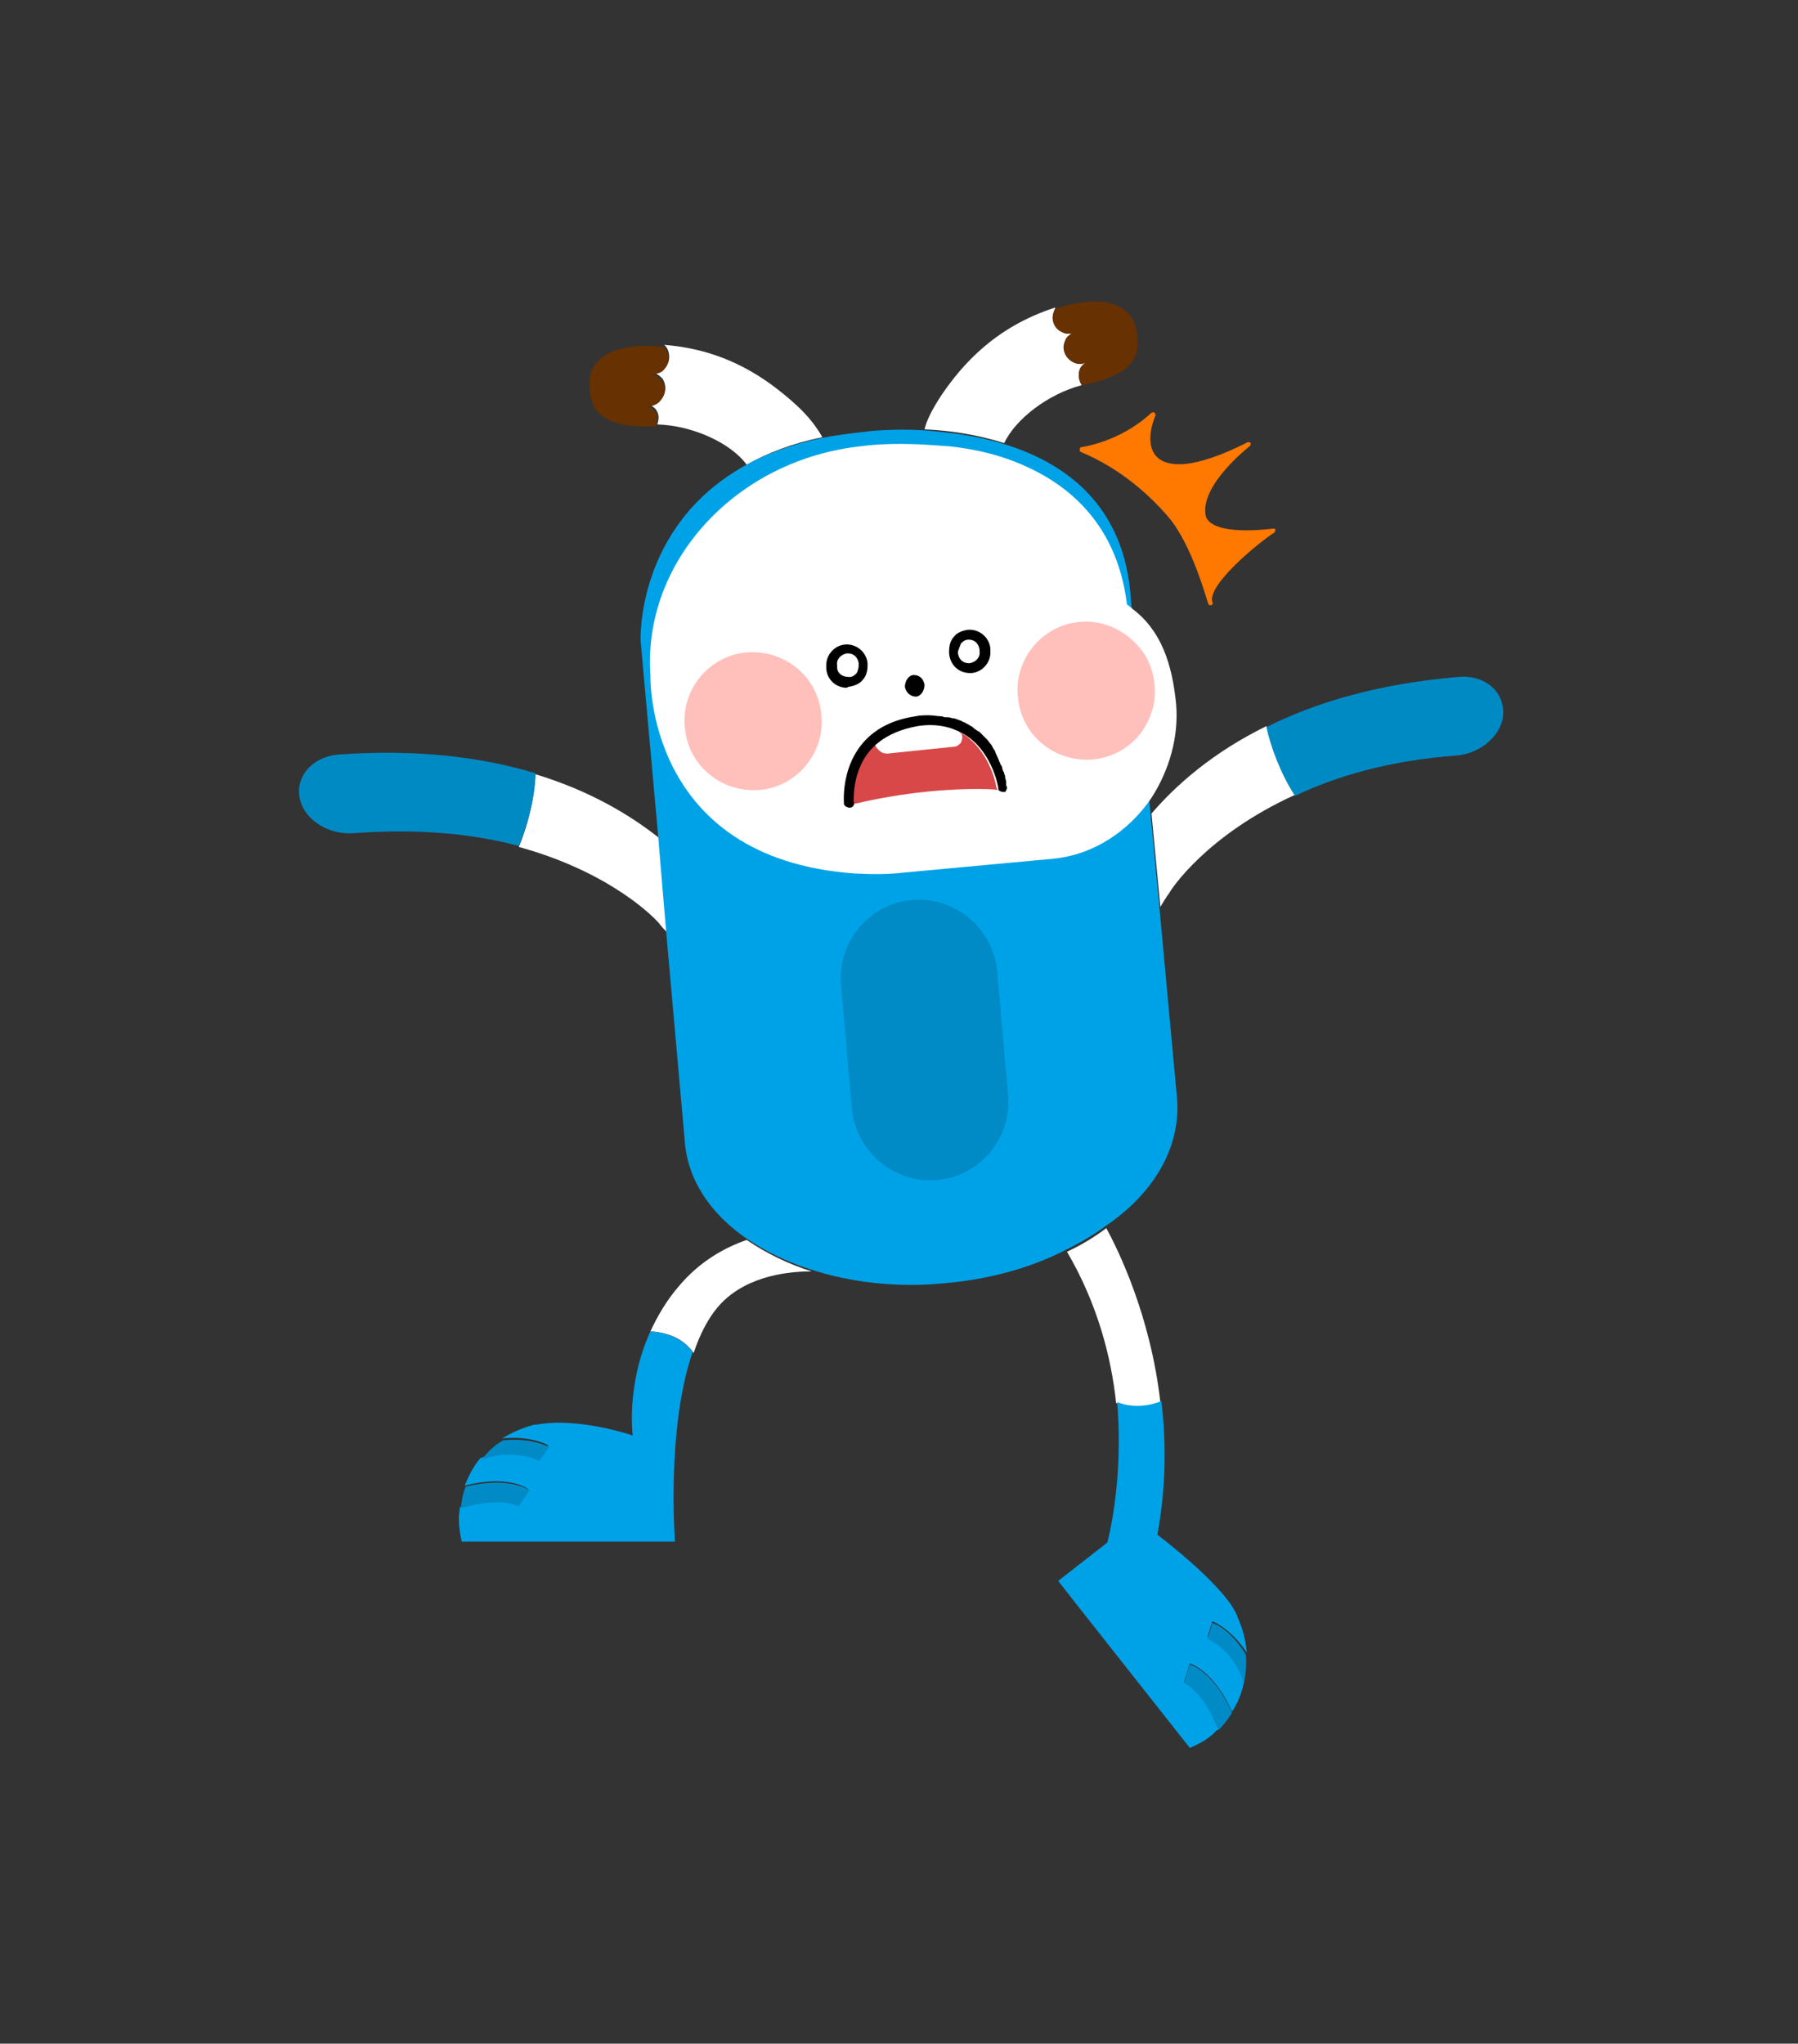 <?xml version="1.0" encoding="utf-8"?>
<!-- Generator: Adobe Illustrator 23.0.2, SVG Export Plug-In . SVG Version: 6.00 Build 0)  -->
<svg version="1.1" id="Layer_1" xmlns="http://www.w3.org/2000/svg" xmlns:xlink="http://www.w3.org/1999/xlink" x="0px" y="0px"
	 viewBox="0 0 183 208" style="enable-background:new 0 0 183 208;" xml:space="preserve">
<rect x="0" y="0" width="183" height="208" fill="#333333" stroke="none"/>
<g>
	<path style="fill:#FFFFFF;" d="M69.1,130.9c-1.3,1.5-2.2,3.1-2.9,4.6c1.4,0.1,3.2,0.5,4.4,2.2c0.6-1.8,1.4-3.4,2.4-4.6
		c2.5-3,6.6-3.7,9.6-3.7c-2.5-0.8-4.7-1.9-6.6-3.2C73.7,127,71.2,128.4,69.1,130.9z"/>
	<path style="fill:#00A2E7;" d="M66.2,135.5c-2.5,5.5-1.8,10.6-1.8,10.6s-5.5-1.9-9.8-1.1c0,0-0.2,0-0.2,0c-1.2,0.3-2.3,0.8-3.3,1.4
		c2.9-0.3,4.5,0.6,4.7,0.7l-1,1.4c0,0-2.7-1.4-5.9-0.1c-0.7,0.8-1.2,1.8-1.6,2.8c4.3-1.1,6.3,0.2,6.5,0.4l-1.1,1.6
		c0,0-1.8-1.1-5.9,0.2c0,0.3-0.1,0.7-0.1,1.1c0,0.8,0.1,1.6,0.3,2.4h7.3h11.4h3c0,0-0.9-11.5,1.8-19.3
		C69.4,136.1,67.6,135.6,66.2,135.5z"/>
	<path style="fill:#008BC7;" d="M49,148.6c3.2-1.3,5.9,0.1,5.9,0.1l1-1.4c-0.2-0.1-1.8-1-4.7-0.7C50.3,147.1,49.6,147.8,49,148.6z"
		/>
	<path style="fill:#008BC7;" d="M52.8,153.3l1.1-1.6c-0.2-0.2-2.3-1.4-6.5-0.4c-0.3,0.7-0.4,1.4-0.5,2.2
		C51,152.3,52.8,153.3,52.8,153.3z"/>
</g>
<g>
	<path style="fill:#FFFFFF;" d="M118.1,142.7c-1-8.8-4.3-15.5-5.5-17.7c-1.2,0.9-2.5,1.7-4,2.4c3.1,5.3,4.5,10.7,5,15.4
		C115.3,143.6,117.1,143.1,118.1,142.7z"/>
	<path style="fill:#00A2E7;" d="M112.7,157l-5,3.9l1.8,2.3l7.1,9l4.5,5.7c0.7-0.3,1.5-0.7,2.1-1.2c0.3-0.2,0.5-0.5,0.8-0.7
		c-1.5-4-3.5-4.8-3.5-4.8l0.6-1.9c0.3,0.1,2.5,0.9,4.3,4.9c0.6-0.9,1-1.9,1.2-3c-0.9-3.3-3.7-4.6-3.7-4.6l0.5-1.6
		c0.2,0.1,1.9,0.8,3.5,3.2c-0.1-1.2-0.4-2.4-0.9-3.5c-0.9-3-8.2-8.5-8.2-8.5c0.9-4.9,0.9-9.5,0.4-13.6c-0.9,0.4-2.8,0.8-4.5,0.1
		C114.4,150.9,112.7,157,112.7,157z"/>
	<path style="fill:#008BC7;" d="M123.4,165.2l-0.5,1.6c0,0,2.8,1.2,3.7,4.6c0.2-1,0.3-2,0.2-3C125.3,165.9,123.6,165.2,123.4,165.2z
		"/>
	<path style="fill:#008BC7;" d="M121.1,169.4l-0.6,1.9c0,0,2,0.8,3.5,4.8c0.5-0.5,1-1.1,1.4-1.8
		C123.6,170.3,121.4,169.5,121.1,169.4z"/>
</g>
<g>
	<path style="fill:#FFFFFF;" d="M119,90.9c0.2-0.4,3.8-5.9,12.8-10c-1.5-2.4-2.5-5.1-2.9-7c-5.5,2.7-9.2,6-11.7,8.9l0.9,9.5
		C118.4,91.8,118.7,91.3,119,90.9z"/>
	<path style="fill:#008AC4;" d="M148.2,76.9c2.6-0.2,4.8-2.2,4.8-4.4c0-0.4-0.1-0.9-0.2-1.2c-0.6-1.6-2.3-2.6-4.4-2.4
		c-8.2,0.7-14.5,2.6-19.5,5.1c0.4,1.9,1.4,4.7,2.9,7C136,79,141.4,77.4,148.2,76.9z"/>
</g>
<g>
	<path style="fill:#FFFFFF;" d="M67.1,85.3c-2.9-2.3-7-4.8-12.6-6.5c-0.1,2-0.6,4.8-1.7,7.4c9.5,2.6,14,7.4,14.3,7.8
		c0.3,0.4,0.6,0.7,0.9,1l-0.7-8.3L67.1,85.3z"/>
	<path style="fill:#008AC4;" d="M34.4,76.8c-2.1,0.2-3.6,1.5-3.9,3.1c-0.1,0.4-0.1,0.8,0,1.3c0.4,2.2,2.9,3.8,5.5,3.6
		c6.8-0.5,12.3,0.1,16.8,1.3c1.1-2.6,1.7-5.4,1.7-7.4C49.2,77.1,42.5,76.2,34.4,76.8z"/>
</g>
<g>
	<path style="fill:#FFFFFF;" d="M110.1,39.2c-0.3-0.5-0.4-1-0.2-1.6c0.1-0.3,0.4-0.5,0.6-0.7c-0.4,0.1-0.8,0.2-1.2,0
		c-0.8-0.4-1.2-1.3-0.9-2.2c0.2-0.4,0.5-0.7,0.8-0.8c-0.4,0.1-0.8,0.1-1.1-0.1c-0.8-0.4-1.2-1.3-0.8-2.2c0,0,0.1-0.1,0.1-0.3
		c-6.2,2-9.5,5.9-11.5,8.8c-1,1.5-1.6,2.7-1.8,3.6c2.4,0.1,5.3,0.5,8.1,1.4C103.4,42.6,106.7,40.1,110.1,39.2z"/>
	<path style="fill:#673101;" d="M108.1,33.8c0.4,0.2,0.8,0.2,1.1,0.1c-0.4,0.2-0.7,0.4-0.8,0.8c-0.4,0.8,0,1.8,0.9,2.2
		c0.4,0.2,0.9,0.2,1.2,0c-0.3,0.2-0.5,0.4-0.6,0.7c-0.2,0.5-0.1,1.1,0.2,1.6c0.2,0,0.3-0.1,0.5-0.1c5.3-1.1,5.4-3.3,5.1-5.3
		c-0.4-2.6-2.8-3.7-6.8-2.8c-0.5,0.1-1,0.3-1.5,0.4c-0.1,0.1-0.1,0.3-0.1,0.3C106.9,32.5,107.3,33.5,108.1,33.8z"/>
</g>
<g>
	<path style="fill:#FFFFFF;" d="M80.8,41c-2.6-2.3-6.7-5.4-13.2-5.9c0.1,0.1,0.2,0.2,0.2,0.2c0.5,0.7,0.4,1.8-0.3,2.3
		c-0.3,0.2-0.7,0.3-1.1,0.3c0.4,0.1,0.7,0.3,1,0.6c0.5,0.7,0.4,1.8-0.3,2.3c-0.4,0.3-0.8,0.4-1.2,0.3c0.3,0.1,0.6,0.3,0.8,0.5
		c0.4,0.5,0.4,1,0.2,1.6c3.6,0.1,7.5,1.9,9.1,4.1c2.1-1.2,4.7-2.2,7.7-2.8C83.3,43.8,82.5,42.5,80.8,41z"/>
	<path style="fill:#673101;" d="M66.6,41.8c-0.2-0.3-0.5-0.4-0.8-0.5c0.4,0.1,0.8,0,1.2-0.3c0.7-0.6,0.9-1.6,0.3-2.3
		c-0.3-0.3-0.6-0.5-1-0.6c0.4,0,0.8-0.1,1.1-0.3c0.7-0.6,0.9-1.6,0.3-2.3c0,0-0.1-0.1-0.2-0.2c-0.5,0-1-0.1-1.6-0.1
		c-4.1,0-6.1,1.6-5.9,4.2c0.1,2,0.8,4.1,6.2,4c0.2,0,0.3,0,0.5,0C67,42.8,67,42.2,66.6,41.8z"/>
</g>
<g>
	<path style="fill:#00A2E7;" d="M119.8,111.8L118,92.3l-0.9-9.5l-2-21.8c-0.6-9.6-6.7-13.9-12.9-15.8c-2.9-0.9-5.7-1.2-8.1-1.4
		c-3.3-0.2-5.7,0.1-5.7,0.1c-1.8,0.2-3.4,0.4-4.9,0.7c-3.1,0.7-5.6,1.6-7.7,2.8c-11.1,6.2-10.6,17.8-10.6,17.8l1.8,20l0.1,1.3
		l0.7,8.3l1.9,21.4c0.3,3.9,2.6,7.3,6.2,9.8c1.9,1.3,4.1,2.4,6.6,3.2c4,1.3,8.7,1.9,13.7,1.4c4.6-0.4,8.8-1.6,12.3-3.4
		c1.4-0.7,2.8-1.5,4-2.4C117.4,121.5,120.2,116.8,119.8,111.8z M96.6,66.4c-0.1-0.6,0.1-1.1,0.5-1.5c0.4-0.4,0.9-0.7,1.4-0.7
		c1.2-0.1,2.2,0.8,2.3,1.9l0,0.2c0.1,1.1-0.7,2.2-1.9,2.3c-0.1,0-0.1,0-0.2,0c-1.1,0-2-0.8-2.1-1.9L96.6,66.4z M93,68.7
		c0.5,0,1,0.4,1.1,1c0.1,0.6-0.3,1.1-0.9,1.2c-0.5,0-1-0.4-1.1-1C92.1,69.3,92.5,68.8,93,68.7z M84.2,68l0-0.2
		c-0.1-1.1,0.7-2.2,1.9-2.3c1.1-0.1,2.2,0.7,2.3,1.9l0,0.2c0.1,0.6-0.1,1.1-0.5,1.5c-0.4,0.4-0.9,0.7-1.4,0.7c-0.1,0-0.1,0-0.2,0
		C85.2,69.9,84.3,69.1,84.2,68z"/>
	<path style="fill:#008BC7;" d="M101.5,98.9L101.5,98.9c-0.4-4.4-4.3-7.7-8.7-7.3c-4.4,0.4-7.6,4.3-7.2,8.7l1.1,12.5c0,0,0,0,0,0
		c0.4,4.4,4.3,7.7,8.7,7.3c4.4-0.4,7.6-4.3,7.2-8.7L101.5,98.9z"/>
</g>
<path style="fill:#FFFFFF;" d="M119.7,71.6c-0.4-4-1.5-7.4-4.4-9.6c-0.2-0.2-0.4-0.3-0.6-0.5c-1.1-8.9-6.9-13.1-12.8-15
	c-1.6-0.5-3.1-0.8-4.6-1c-0.2,0-0.6-0.1-1.1-0.1c-1.2-0.1-2.9-0.2-3.4-0.2c-3-0.1-5,0.2-5,0.2C75,46.7,65.4,57.1,66.2,68.7l0,0
	c0,0-0.6,18.7,20.8,20.2c1.8,0.1,3.4,0.1,5.1-0.1l15.1-1.4c4.1-0.4,7.7-2.8,10-6.2C119,78.4,120,75,119.7,71.6z"/>
<g>
	<path style="fill:#D84848;" d="M101.4,80.1c0-0.2-0.7-3.9-3.7-5.6l0,0.1c0.1,0.3,0.1,0.6-0.1,0.8c-0.1,0.2-0.4,0.4-0.7,0.4
		l-6.8,0.7c-0.3,0-0.6-0.1-0.8-0.3c-0.2-0.2-0.3-0.5-0.2-0.8l0-0.1c-2.9,2.3-2.6,6-2.6,6.2c0,0.3-0.2,0.5-0.4,0.5c0,0,0,0,0.1,0
		c6-1.5,10.9-1.7,13.3-1.7c1.4,0,2.2,0.1,2.2,0.1c0,0,0,0,0.1,0c0,0,0,0,0,0C101.7,80.6,101.5,80.4,101.4,80.1z"/>
	<path style="fill:#FFFFFF;" d="M93.2,73.9c-1.7,0.2-3,0.8-3.9,1.6l0,0.1c-0.1,0.3,0,0.6,0.2,0.8c0.2,0.2,0.5,0.3,0.8,0.3l6.8-0.7
		c0.3,0,0.5-0.2,0.7-0.4c0.1-0.3,0.2-0.5,0.1-0.8l0-0.1C96.6,73.9,95.1,73.6,93.2,73.9z"/>
	<path d="M102.4,79.7c0,0,0-0.1,0-0.2c0-0.1-0.1-0.2-0.1-0.4c0,0,0-0.1,0-0.1c0-0.1-0.1-0.2-0.1-0.3c0-0.1,0-0.1-0.1-0.2
		c0-0.1-0.1-0.2-0.1-0.4c0-0.1-0.1-0.2-0.1-0.2c-0.1-0.1-0.1-0.3-0.2-0.4c0-0.1-0.1-0.2-0.1-0.3c-0.1-0.1-0.1-0.3-0.2-0.4
		c0-0.1-0.1-0.2-0.1-0.3c-0.1-0.2-0.2-0.3-0.3-0.5c0-0.1-0.1-0.1-0.1-0.2c-0.2-0.2-0.3-0.4-0.5-0.6c-0.1-0.1-0.1-0.1-0.2-0.2
		c-0.1-0.1-0.3-0.3-0.4-0.4c-0.1-0.1-0.2-0.2-0.3-0.2c-0.1-0.1-0.3-0.2-0.4-0.3c-0.1-0.1-0.2-0.2-0.3-0.2c-0.1-0.1-0.3-0.2-0.5-0.3
		c-0.1-0.1-0.3-0.1-0.4-0.2c-0.2-0.1-0.3-0.1-0.5-0.2c-0.1,0-0.2-0.1-0.4-0.1c0,0,0,0-0.1,0c-0.2-0.1-0.4-0.1-0.7-0.1
		c-0.1,0-0.3-0.1-0.4-0.1c-0.4,0-0.8-0.1-1.2-0.1c0,0-0.1,0-0.1,0c-0.4,0-0.9,0-1.3,0.1c-1.4,0.2-2.5,0.6-3.4,1.1
		c-4.4,2.5-3.9,7.7-3.9,7.8c0,0.1,0,0.1,0.1,0.2c0,0,0,0,0,0c0,0,0.1,0.1,0.1,0.1c0,0,0,0,0,0c0.1,0,0.2,0.1,0.3,0.1c0,0,0,0,0.1,0
		c0.3,0,0.5-0.3,0.4-0.5c0-0.2-0.3-4,2.6-6.2c0.9-0.7,2.2-1.3,3.9-1.6c1.9-0.3,3.4,0.1,4.5,0.7c3,1.6,3.7,5.4,3.7,5.6
		c0,0.3,0.3,0.4,0.5,0.4c0,0,0,0,0.1,0c0,0,0.1,0,0.1,0c0,0,0,0,0,0c0.1-0.1,0.2-0.3,0.2-0.5C102.4,80,102.4,79.9,102.4,79.7z"/>
	<path d="M93.2,70.9c0.5,0,0.9-0.6,0.9-1.2c-0.1-0.6-0.5-1-1.1-1c-0.5,0-0.9,0.6-0.9,1.2C92.2,70.5,92.7,70.9,93.2,70.9z"/>
	<path d="M86.4,69.9c0.6-0.1,1.1-0.3,1.4-0.7c0.4-0.4,0.5-1,0.5-1.5l0-0.2c-0.1-1.1-1.1-2-2.3-1.9c-1.1,0.1-2,1.1-1.9,2.3l0,0.2
		c0.1,1.1,1,1.9,2.1,1.9C86.3,69.9,86.4,69.9,86.4,69.9z M85.2,67.9l0-0.2c-0.1-0.6,0.4-1.1,1-1.2l0.1,0c0.6,0,1,0.4,1.1,1l0,0.2
		c0,0.3-0.1,0.6-0.2,0.8c-0.2,0.2-0.4,0.4-0.7,0.4l-0.1,0C85.7,68.9,85.2,68.5,85.2,67.9z"/>
	<path d="M98.7,68.5c0.1,0,0.1,0,0.2,0c1.1-0.1,2-1.1,1.9-2.3l0-0.2c-0.1-1.1-1.1-2-2.3-1.9c-0.6,0.1-1.1,0.3-1.4,0.7
		c-0.4,0.4-0.5,1-0.5,1.5l0,0.2C96.7,67.7,97.6,68.5,98.7,68.5z M97.8,65.5c0.2-0.2,0.4-0.4,0.8-0.4c0.6,0,1,0.4,1.1,1l0,0.2
		c0.1,0.6-0.4,1.1-1,1.2l-0.1,0c-0.6,0-1-0.4-1.1-1l0-0.2C97.6,66,97.7,65.8,97.8,65.5z"/>
</g>
<path style="fill:#FF7800;" d="M109.9,45.7c0,0.1,0,0.1,0,0.2c0,0,0.1,0.1,0.1,0.1c4.1,1.7,7.1,4.5,8.9,6.6c2.5,2.9,4,8.8,4.1,8.9
	c0,0,0,0,0,0c0,0,0,0,0,0c0,0,0,0,0,0c0,0,0,0,0,0c0,0,0,0,0,0c0,0,0,0,0,0v0h0h0c0,0.1,0.2,0.1,0.3,0.1c0.1-0.1,0.2-0.2,0.1-0.3
	c-0.6-1.7,4.6-6,6.3-7.1c0.1-0.1,0.1-0.2,0.1-0.3c0-0.1-0.1-0.1-0.2-0.1c-4.3,0.5-6.7-0.1-6.9-1.4c-0.5-3.1,4.4-6.9,4.5-7
	c0.1-0.1,0.1-0.2,0.1-0.3c-0.1-0.1-0.2-0.1-0.3-0.1c-5.3,2.7-8.4,2.8-9.5,1.2c-1-1.5,0.1-3.9,0.1-3.9c0-0.1,0-0.2-0.1-0.3
	c-0.1-0.1-0.2,0-0.3,0c-3.2,3-7.1,3.5-7.1,3.5C110,45.5,109.9,45.6,109.9,45.7z"/>
<g>
	<path style="fill:#FFC0BB;" d="M76,66.4c-3.8,0.3-6.7,3.8-6.3,7.6c0.3,3.9,3.7,6.7,7.6,6.4c3.8-0.3,6.7-3.8,6.3-7.6
		C83.3,68.9,79.9,66.1,76,66.4z"/>
	<path style="fill:#FFC0BB;" d="M117.5,69.7c-0.1-1.6-0.8-3.1-1.9-4.2c-1.4-1.5-3.5-2.4-5.7-2.2c-3.8,0.3-6.7,3.8-6.3,7.6
		c0.3,3.9,3.7,6.7,7.6,6.4c2.2-0.2,4.1-1.4,5.2-3.1C117.2,72.9,117.7,71.4,117.5,69.7z"/>
</g>
</svg>
